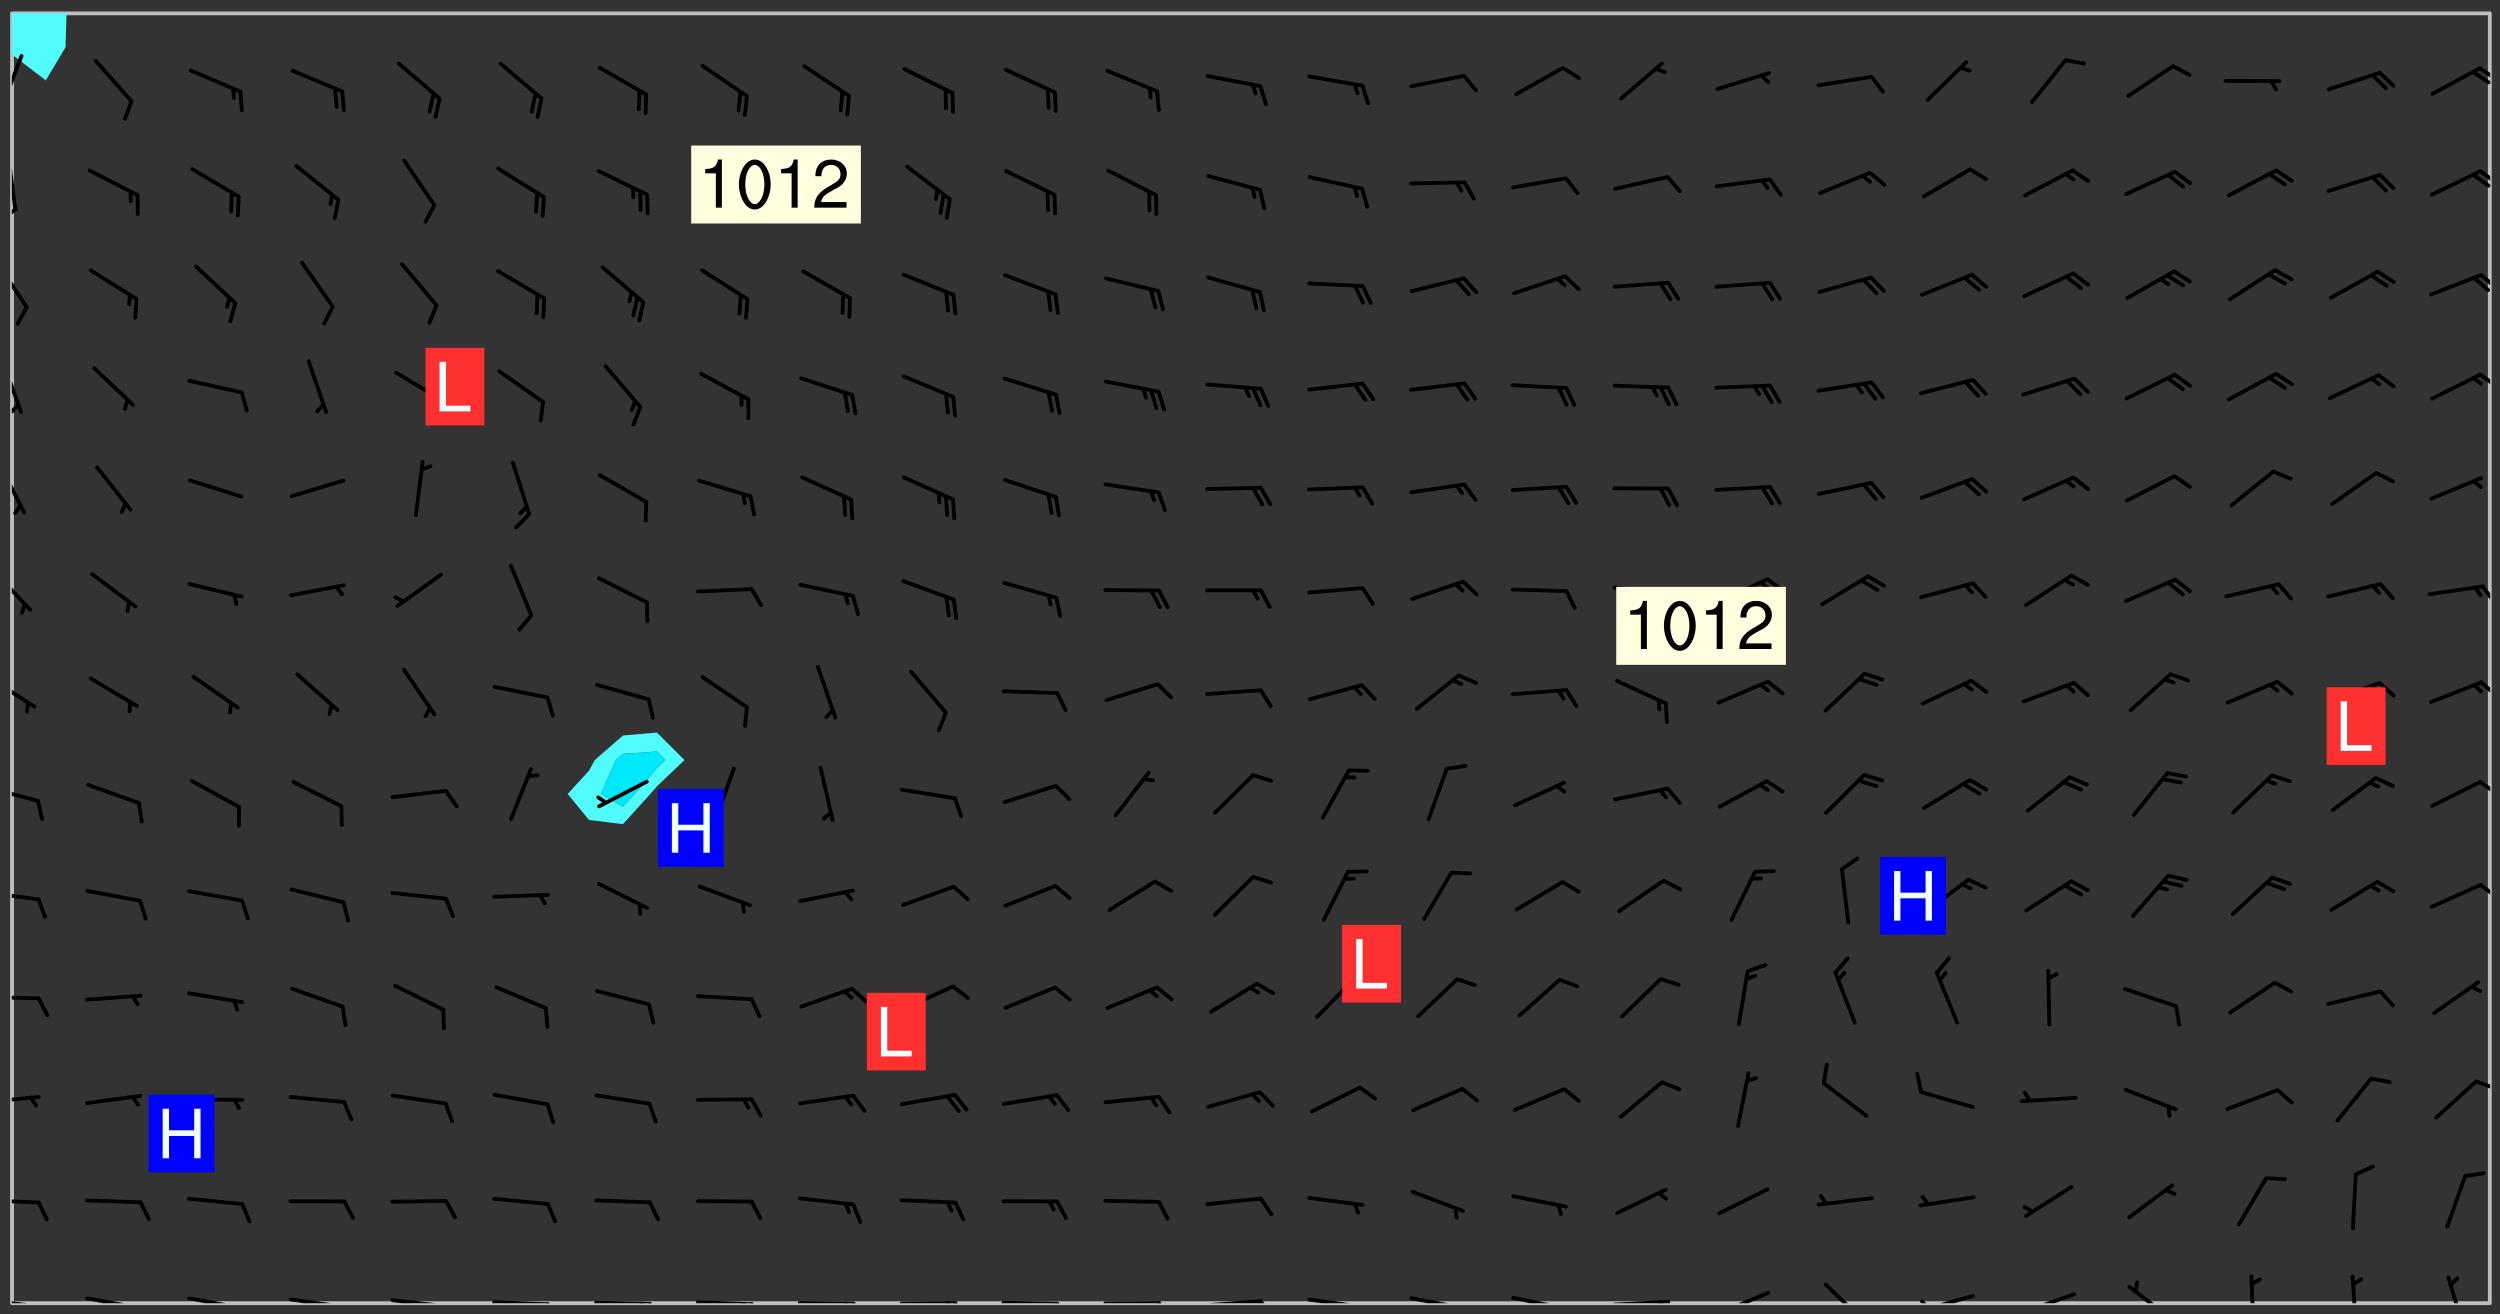 <svg xmlns="http://www.w3.org/2000/svg" role="img" xmlns:xlink="http://www.w3.org/1999/xlink" viewBox="142.45 309.95 326.84 171.84"><rect x="142.45" y="309.95" width="326.84" height="171.84" fill="#333333" stroke="none"/><defs><clipPath id="a"><path d="M144 317h1v163.328h-1zm0 0"/></clipPath><clipPath id="b"><path d="M144 311.672h1V318h-1zm0 0"/></clipPath><clipPath id="c"><path d="M144 311.672h324v168.656H144zm0 0"/></clipPath><clipPath id="d"><path d="M144 311.672h8V321h-8zm0 0"/></clipPath><clipPath id="e"><path d="M467 311.672h1v168.656h-1zm0 0"/></clipPath><clipPath id="f"><path d="M144 479h4v1.328h-4zm0 0"/></clipPath><clipPath id="g"><path d="M147 480h2v.328h-2zm0 0"/></clipPath><clipPath id="h"><path d="M153 479h9v1.328h-9zm0 0"/></clipPath><clipPath id="i"><path d="M160 480h2v.328h-2zm0 0"/></clipPath><clipPath id="j"><path d="M166 479h9v1.328h-9zm0 0"/></clipPath><clipPath id="k"><path d="M173 480h3v.328h-3zm0 0"/></clipPath><clipPath id="l"><path d="M180 479h8v1.328h-8zm0 0"/></clipPath><clipPath id="m"><path d="M187 480h2v.328h-2zm0 0"/></clipPath><clipPath id="n"><path d="M193 479h8v1.328h-8zm0 0"/></clipPath><clipPath id="o"><path d="M200 480h2v.328h-2zm0 0"/></clipPath><clipPath id="p"><path d="M206 479h9v1.328h-9zm0 0"/></clipPath><clipPath id="q"><path d="M213 480h3v.328h-3zm0 0"/></clipPath><clipPath id="r"><path d="M220 480h8v.328h-8zm0 0"/></clipPath><clipPath id="s"><path d="M227 480h2v.328h-2zm0 0"/></clipPath><clipPath id="t"><path d="M226 480h2v.328h-2zm0 0"/></clipPath><clipPath id="u"><path d="M233 479h8v1.328h-8zm0 0"/></clipPath><clipPath id="v"><path d="M240 480h3v.328h-3zm0 0"/></clipPath><clipPath id="w"><path d="M239 480h2v.328h-2zm0 0"/></clipPath><clipPath id="x"><path d="M246 480h9v.328h-9zm0 0"/></clipPath><clipPath id="y"><path d="M253 480h3v.328h-3zm0 0"/></clipPath><clipPath id="z"><path d="M252 480h2v.328h-2zm0 0"/></clipPath><clipPath id="A"><path d="M260 480h8v.328h-8zm0 0"/></clipPath><clipPath id="B"><path d="M267 480h2v.328h-2zm0 0"/></clipPath><clipPath id="C"><path d="M266 480h2v.328h-2zm0 0"/></clipPath><clipPath id="D"><path d="M273 480h8v.328h-8zm0 0"/></clipPath><clipPath id="E"><path d="M280 480h3v.328h-3zm0 0"/></clipPath><clipPath id="F"><path d="M286 480h9v.328h-9zm0 0"/></clipPath><clipPath id="G"><path d="M293 480h3v.328h-3zm0 0"/></clipPath><clipPath id="H"><path d="M300 479h8v1.328h-8zm0 0"/></clipPath><clipPath id="I"><path d="M307 479h2v1.328h-2zm0 0"/></clipPath><clipPath id="J"><path d="M313 479h8v1.328h-8zm0 0"/></clipPath><clipPath id="K"><path d="M320 480h2v.328h-2zm0 0"/></clipPath><clipPath id="L"><path d="M326 479h9v1.328h-9zm0 0"/></clipPath><clipPath id="M"><path d="M332 480h2v.328h-2zm0 0"/></clipPath><clipPath id="N"><path d="M340 479h8v1.328h-8zm0 0"/></clipPath><clipPath id="O"><path d="M345 480h2v.328h-2zm0 0"/></clipPath><clipPath id="P"><path d="M353 479h8v1.328h-8zm0 0"/></clipPath><clipPath id="Q"><path d="M359 479h2v1.328h-2zm0 0"/></clipPath><clipPath id="R"><path d="M366 478h8v2.328h-8zm0 0"/></clipPath><clipPath id="S"><path d="M380 477h7v3.328h-7zm0 0"/></clipPath><clipPath id="T"><path d="M393 479h8v1.328h-8zm0 0"/></clipPath><clipPath id="U"><path d="M393 479h2v1.328h-2zm0 0"/></clipPath><clipPath id="V"><path d="M406 478h8v2.328h-8zm0 0"/></clipPath><clipPath id="W"><path d="M420 477h7v3.328h-7zm0 0"/></clipPath><clipPath id="X"><path d="M436 476h2v4.328h-2zm0 0"/></clipPath><clipPath id="Y"><path d="M449 476h2v4.328h-2zm0 0"/></clipPath><clipPath id="Z"><path d="M462 476h3v4.328h-3zm0 0"/></clipPath><clipPath id="aa"><path d="M144 466h4v2h-4zm0 0"/></clipPath><clipPath id="ab"><path d="M144 453h4v2h-4zm0 0"/></clipPath><clipPath id="ac"><path d="M465 451h3v2h-3zm0 0"/></clipPath><clipPath id="ad"><path d="M144 440h4v1h-4zm0 0"/></clipPath><clipPath id="ae"><path d="M144 426h4v2h-4zm0 0"/></clipPath><clipPath id="af"><path d="M466 425h2v3h-2zm0 0"/></clipPath><clipPath id="ag"><path d="M144 412h4v3h-4zm0 0"/></clipPath><clipPath id="ah"><path d="M466 411h2v3h-2zm0 0"/></clipPath><clipPath id="ai"><path d="M144 398h4v5h-4zm0 0"/></clipPath><clipPath id="aj"><path d="M466 398h2v4h-2zm0 0"/></clipPath><clipPath id="ak"><path d="M144 384h3v6h-3zm0 0"/></clipPath><clipPath id="al"><path d="M466 386h2v3h-2zm0 0"/></clipPath><clipPath id="am"><path d="M144 370h2v8h-2zm0 0"/></clipPath><clipPath id="an"><path d="M144 356h2v9h-2zm0 0"/></clipPath><clipPath id="ao"><path d="M144 362h2v2h-2zm0 0"/></clipPath><clipPath id="ap"><path d="M466 358h2v3h-2zm0 0"/></clipPath><clipPath id="aq"><path d="M144 344h3v7h-3zm0 0"/></clipPath><clipPath id="ar"><path d="M466 345h2v3h-2zm0 0"/></clipPath><clipPath id="as"><path d="M144 330h1v8h-1zm0 0"/></clipPath><clipPath id="at"><path d="M144 337h1v3h-1zm0 0"/></clipPath><clipPath id="au"><path d="M466 332h2v3h-2zm0 0"/></clipPath><clipPath id="av"><path d="M465 332h3v3h-3zm0 0"/></clipPath><clipPath id="aw"><path d="M144 317h2v8h-2zm0 0"/></clipPath><clipPath id="ax"><path d="M466 318h2v3h-2zm0 0"/></clipPath><clipPath id="ay"><path d="M465 319h3v2h-3zm0 0"/></clipPath><g id="az" clip-path="url(#clip1)"><path fill="#fff" fill-opacity="0" fill-rule="evenodd" d="M0 0h1000v1000H0zm0 0"/><path fill="#d3d3d3" fill-opacity="0" fill-rule="evenodd" d="M162.152 355.867l-.234.293.059.234.117.172.176.234.293.348.113.059.117-.172.059-.234.176-.176.465-.176h.699l.234.293.289.816.059.176.176.23.352.234.699.699.172.176.234.348.234.41.289.582.41.465.23.234.234.176.117.23.176.293.172 1.164v.234l.059.289.059.117.117.117.348.41.117.172.176.176.176.234.117.172.172.352.059.234.234.406.234-.059-.176.176-.059.93h-.582l-.234-.113-.348.113-.117.117-.059.293-.059.176-.117.172-.465.293-.059.234-.059.113v.645l.059.172v.41l.059.059v.406l.059.406.117.176.059.059.23.641-.059.293v.699l-.059.582v.234l-.059.23-.055.352v1.922l.055.117h.426l-.367.117-.023.352.891 1.168 1.742.539 1.34.359v.539l.09.809.535.715 1.52.27.891-.086.09 1.164.535.18 1.16-.18 2.055-.984 1.16-.363 1.879-.176 1.695-.18-.18.719-1.516.086-1.25.09-.805.27-1.074.809.27.719.535.898-.18.625-.266.809.266 1.078.625.898.805.18 1.25-.18-.266.723.098.504.055.293v.172l.059.293v.406l.176.117.352.117h.406l.293-.176.113-.117.059-.117.117-.23.059-.176.352-.465.23-.176.176-.059.176.059.059.176.117.988.055.469.059.172.117.234.176.059.816.059h.289l.117.234.059.406.059.352v1.105l.117.293.117.348.289.699.176.352.582.754.352.176.172.059.469.234.641.465.348.234.293.176.293.055.23.062.816.348.293.176.113.172.352.352.117.176.523.641v.289l.059.352v.348l.059.352.059.289.117.059.172.059h.176l.582.234.176.117.176.289.176.234.113.234.293.23.117.117v.41l.059.055.289.234.234.117.059.117.117.172.059.117.23.234.059.176.234.059.117.059-.117.113-.059.117v.117l-.117.293-.117.289v.582l.176.117.117.059.059.117.117.117.113.059.176.348.059.352.059.406v.176l-.059.176-.117.699v.172l.117.176.293.293h.406l.176.117.117.172.117.293v.234h-.527l-.23-.234h-.234l-.176.059-.059.699.059.348.117.176.176.41.117.23.289.469.176.055h.523l.234.059.758.641.059.293v.234l.059.059.23.348v.352l-.117.172v.293l.293.289.293.176.172.059.293.176.293.117.582.406.289.234.293.176.219.16.016.012.23.176.641.523.176.234.117.176.176.176.113.172v.641l.117.176.469.117.582.117.234.059.23.113.293.117.113.059.586.352.289.172.176.062.176.055.176.059.699.352.289.176.234.055.289.176.234.117.641.406.293.117.172.059.234.059.41.059.23.059.234.117.059.172-.41.176.469.059.059.293.113.234.176.055.234.059.176.059.406.117.641.234.117.172.059.234v.176l-.059.117-.059.406.234.234.117.059.348.117.641.23.176.117.289.117.176.176.234.465.582 1.105.176.176.348.176.176.117.352.117 1.047.523.234.059.465.113.293.059.465.176.758.582.234.234.348.465.176.176.289.234.816.699.293.176.289.289.293.176.293.289.695.641.176.176.293.234.289.234.469.289.641.582.348.234.234.293.348.348.352.465.934.992.348.406.117.176.234.059.113.117.645.176.23.113.234.059.293.176.23.117.934.699.406.406.234.176.406.176.234.117.816.348.348.234.234.117.293.289.23.117.758.352.352.172.23.059.293.117.234.059.871.176h.816l.469.23.172.059.875.699.465.117.293.059.176.059.23.059.469.059.348.059.352.059.406.059h.293l.172.059v.23l.176.176h.293l.348.059.352.059.699.117h.641l.465-.234.293-.176.172-.117.41-.172.289-.176.934-.465.469-.293.523-.293.465-.172.465-.176 1.051-.465.289-.117.41-.117.289-.117.527-.176 1.516-.699.582-.348.289-.059.293-.059.348-.117.875-.23.352-.117h.113l.234-.059.875-.234.234-.059h.812l.352-.059.816-.117.172-.059.352-.055.293-.059.23-.059.816-.176.176-.059h.348l.234-.059.465-.117.758-.172.234-.059h.348l.41-.117.289-.059 1.285-.059h.289l.41-.059.23-.059h.176l.875-.117h.406l.41-.117h.348l.352-.113.871-.059h1.75l1.047.289.41.117.289.117.352.117.289.117 1.051.172.289.059h.293l.293.059.172.059.41.059.172.059.117.059h.117l.117.059.352.059h.113l.41.066 1.922.395 1.926.395 1.52.449 1.695.719 2.145.805 1.605-.719 1.43-.805 1.16-1.078 1.25-.449 3.035-.719 1.875-.359 2.145-1.348 2.234-1.254 2.5-1.258 1.695-.449 1.785-.18 1.16-.27.625.539 1.34-.27.715-.988.984-1.344.445-.18.805-.359 1.875-.539 1.785-.449 1.25-.27 1.16-.09 1.699-.09 1.961-.27 1.25-.09h.539l.625-.09h.891l2.145-.18 2.41-.18 2.59-.09 1.695.18 1.609.09 1.43.359 1.16.719 1.875.988 1.16 1.527.266.715.629.09.355.898.535.539.535 1.527 1.074.359h.535l-.805.535.09 1.707.715 2.695.891.805.895.988.715 1.258 1.785.539 1.52-.18.355 1.344 1.609-.805.98-.539.27.27.316-.215.219-.145.801.449.449-.359h.355l.535-.27.539-.719.535-.27.625-.988 1.16.449.84.371 1.395.617 1.695-.18h1.605l1.785.09.18-1.707.535-1.344.805.27.492.848.402.406-.09.539v.359l.715.449.711-.27h1.43l.359.988.445 1.258.715 1.344 1.25.629 1.695.629.715-.18.18-.539.98-.09.449.359.086 1.258-.266.629-.535.18v.539l.715.984.266.539.984.988.801 1.078-.266.359-.09.898-.625 2.332-.355 2.066-.09 1.793-.18.719-.09.539v1.438l-.98 1.883-.359 1.707-.535.898-.805 1.168-.266.539 2.055 1.254.086.359-.355.539-.09-.18v.809l.09 1.438-.445.715-1.074.094-.266.715.535.898.805.719 1.16.809 1.34.27.445.359-.355.449-1.789-.09-1.25-.449-.715-.719-.625-.09-.176 3.59-.188 1.309h89.359V311.703h-55.27v49.082l.762.125 3.289.543 2.023 2.836v2.754l2.352.332 2.348.332h4.051l-1.379 4.16-2.023.707-2.023.703-.543.344-2.594 1.617-.188.117-2.023-2.078-.73-2.742-2.672-2.078-1.375-3.5-.066-.082-1.957-2.672 2.75-1.418v-49.082H294.422v91.414l.117.031.133.012.074.074.105.047.09.059.086.059.09.059.297.297.059.09.031.117.027.117.016.137-.031.117-.059.09-.059.086-.043.105-.047.102-.027.121v.145l.176.27.148.148.074.086.074.074.043.105.062.09.059.086.043.105.059.09.047.102.043.105.059.086.117.18.074.074.062.086.059.09.043.105.059.09.059.086.062.09.059.09.043.102.117.18.074.074.059.086.074.074.09.059.105.047h.148l.133-.016.133.016.102-.047.074-.074.047-.102-.016-.133v-.148l-.047-.105-.027-.117-.047-.102-.027-.121-.043-.102-.062-.09-.043-.102-.043-.105-.031-.117-.016-.133-.012-.137.086-.059.059-.086.121-.031.043.105.016.133v.117l.059.102.059.09.09.059.148.148.059.09.043.105-.012.102.086.059.105.047.086.059.09.059.074.074-.117.027-.105.047-.086.059-.074.074-.059.09-.062.086-.027.121-.047.102-.043.105-.031.117-.012.133-.016.133v.148l.027.117.047.105.043.102.059.09.074.074.09.059.074.074.09.059.059.09.043.105.047.102.117.031.133.016h.148l.117-.031.105.043.043.105.047.102.027.121L299.5 410l.027.117.031.121.027.117.105.043.102.047.133-.016.148.148.062.086.074.074.07.074.09.062.105.043.102.043.117.031.137.016.117-.031.074-.074.027-.117-.012-.133-.031-.121-.027-.117.043-.105h.117l.09.062.117.027h.148l.133.016h.148l.133.016.133-.016h.148l.133-.016.133-.012.137.012.117-.027.133-.016.191-.059-.059.176-.016.133-.027.121-.016.133-.059.086-.133.016-.105.047-.105.043-.117.031-.117.027-.266.031h-.148l-.133.016-.074.074.059.086.148.148.117.18.074.07.09.062.09.059.086.059.09.059.102.043.105.062.105.043.086.059.105.047.102.043.18.117.059.09-.043.102-.047.105.016.133.223.223.059.09.043.102.031.121.043.102.016.133.031.117.012.137.031.117.148.148.102.043.105.043.117.031.133.016.137.016h.117l.117-.031.09-.059.043-.105.047-.102.043-.105.031-.117.012-.133v-.148l-.012-.133-.016-.133-.031-.117-.043-.105-.047-.105-.043-.102-.043-.105-.016-.133.016-.133.027-.117.031-.117.027-.121.047-.102.09-.059.086-.062.074-.074.09-.059.223-.223.059-.086.074-.074.117-.18.059-.086v-.148l-.074-.074-.102-.047-.105-.043-.102-.043-.059-.09-.047-.105-.027-.117.09-.059.117-.031.102-.043.18-.117.148-.148.012-.133-.012-.105-.09-.059-.133.016h-.148l-.133.016-.133-.016-.121-.031-.086-.059-.074-.074-.059-.09-.062-.086-.117-.18-.059-.086.031-.121.086-.059.121-.031.059-.086v-.121l-.031-.117-.059-.09-.059-.086-.047-.105-.027-.117-.016-.133.059-.09.074-.074.09-.059.117-.18.074-.074.059-.086.148-.148.121-.031.133-.016.133.016.074.074.043.105.016.133-.031.117-.117.031-.133.012-.148.148-.043.105-.047.102-.027.121-.031.117v.148l.031.117.043.105.059.09.074.07.074.074.117.031.121.027.117-.027.133-.016h.117l.09.059.074.074.047.105.059.086.102.047.133.016.105.043.086.059-.012.105-.074.074-.18.117-.059.09-.09.059-.07.074-.074.074-.062.09-.027.117-.016.133.016.133-.016.133v.148l.016.133.027.117.031.121.074.074.09.059.086.059.09.059.117.031v.086l-.102.047-.09.059-.266.031-.117.027h-.148l-.105.043-.102.047-.059.09-.062.234-.012.133-.031.121-.016.133v.293l-.012.133.012.137.016.133.133.016.133.012.121.031.086.059.074.074.047.105.043.102.016.133v.445l-.016.133v.445l.031.266.027.117.016.133.031.117.086.211.031.266v.148l-.031.117-.027.117-.031.121-.027.117-.031.117-.031.121-.012.133-.016.133.09.059.117-.031.102.016.047.105-.031.266v.441l-.043.105-.047.105-.043.102-.043.105-.059.086-.031.121-.043.117-.031.117-.016.133.016.133.059.09.105.047.086.059.059.086-.012.137-.031.117-.043.102v.445l-.016.133v.148l-.031.117-.043.105-.027.117-.047.105-.043.102-.031.121-.027.117-.031.133-.031.117-.027.117-.043.105-.031.117-.031.121-.012.133-.016.133v.297l.027.117v.148l.047.398.027.117.059.09.121.031h.148l.133-.016.059.09v.117l-.059.09-.09.059-.102.043-.105.047-.09.059-.086.059-.137.016-.117-.031-.133-.016-.102.047-.062.086-.012.137-.016.133-.031.117-.027.117-.016.133-.031.121v.297l.016.133.031.117v.148l.012.133v.148l-.027.117-.047.102-.027.121-.031.117-.059.09-.074.074-.102.043-.105.047-.117.027-.121.031-.102-.047.059-.086.105-.047.027-.117.031-.117.027-.121.031-.117v-.148l.016-.133-.031-.117-.043-.105-.105.016-.074.074-.102.043-.09.062-.074.074-.043.102-.016.133-.031.117L304.25 426l-.031.117-.027.117-.031.121-.027.117-.031.117-.043.105-.09.059h-.09l-.117-.031-.031-.086.016-.137-.031-.117v-.148l-.012-.133v-.148l-.062-.234-.027-.121-.043-.102-.047-.105-.059-.086-.059-.09-.043-.105-.062-.086-.148-.148-.07-.074-.105-.047-.105-.043-.102-.043-.297-.297-.09-.074-.086-.059-.105-.043-.09-.062-.086-.059-.105-.043-.09-.059-.086-.062-.074-.07-.105-.047-.086-.059-.105-.043-.09-.062-.102-.043-.105-.043-.086-.059-.105-.047-.105-.043-.102-.047-.09-.059-.102-.043-.105-.043-.09-.062-.117-.027-.133-.016-.133.016H299.75l-.133.016-.117-.031-.09-.059-.074-.074-.09-.059-.102-.047h-.148l-.121-.027-.102-.043-.074-.074-.117-.18-.09-.059-.102-.043-.09-.062-.105-.043-.09-.059-.086-.059-.105-.047-.059-.086-.059-.09-.043-.105-.047-.102-.074-.074-.086-.059-.074-.074-.09-.059-.223-.223-.043-.105-.031-.266.105-.043h.145l.105.043.074.074.09.059.086.059.105.047.09.059.148.148.07.074.148.148.062.086.074.074.086.059.074.074.09.062.09.059.086.059.27.176.102.047.105.043.102.043.047-.074.059-.086.074-.074.07-.074.105.043.074.074.059.09.043.102.047.105.043.105.121.027.117-.027.074-.09.043-.105.059-.09.074-.074.105-.043.117-.027.133.012.09.059.148.148.059.09.043.105.047.102.043.105.043.102.105.047.105.043.133.016.086-.059.059-.09.074-.074.105-.043.117.027.105.047.102.043.105.043.102.047.18.117v.117l-.016.133.016.133.016.137.059.086.102.047.121.027.117.031h.148l.117-.031.059-.09.18-.117.059-.09.074-.074.059-.086.117-.18.18-.117.117.031.09.059.043.074-.016.133v.117l.09.059h.148l.133-.016.133-.012.266-.031.105-.043.117-.031.121-.027.074-.074.07-.074.062-.09-.016-.105-.047-.102-.102-.043-.105-.016-.117.027-.266.031h-.148l-.074-.074-.09-.059-.117-.031-.117-.027-.133-.016h-.148l-.133.016h-.297l-.105-.047-.148-.148-.043-.102-.059-.09.223-.223.086-.059.105-.043.117-.031.133-.016.133.016.137.016.102.043.133-.012.09-.062.102-.043.062-.09-.047-.102-.09-.059-.117-.031-.102-.043-.059-.09-.062-.09v-.117l.016-.133.105-.047.074-.07v-.121l-.09-.059-.031-.117.09-.059.074-.074.043-.105.059-.09.047-.102.016-.133v-.148l-.047-.105-.043-.102-.09-.059-.133-.016-.102-.043-.137-.016-.117-.031h-.445l-.133-.016-.133-.012-.133-.016-.117-.031h-.148l-.133-.016-.133-.012-.266-.031-.121-.043-.086-.059-.074-.074v-.148l.012-.133.105-.047.102-.043.133-.016h.152l.133-.016h.293l.121.031.102.043.09.059.234.062.121-.047.09-.059.102-.043.133-.016.105.043.102.047.133.012.121-.027h.145l.121-.031.117-.027.105-.047.074-.074.086-.059.148-.148.059-.086.047-.105.027-.117.016-.105-.102-.043-.09-.059-.117-.031-.105-.043-.09-.062-.074-.086-.074-.074-.102-.043-.105-.047-.102-.043-.059-.09-.047-.102-.086-.211-.062-.086-.059-.09-.074-.074-.086-.059h-.27l-.117.031-.09.059-.102.043-.133.016-.105-.016-.027-.117-.062-.09-.117-.031-.102-.043-.148-.148-.031-.117-.016-.105.074-.074.18-.117.117-.027.117-.031.137.016.102.043.105.043.102.047.105.043.117.031.133.016.117.027.133.016.105-.016.09-.059-.074-.074-.105-.043-.074-.074-.074-.09-.148-.148-.086-.059-.09-.059-.074-.074-.09-.059-.102-.047-.121-.027-.102-.047-.105-.043-.117-.031-.102-.043-.121-.031h-.148l-.117.031-.105.043-.086.062-.18.117-.086.059-.09.059-.105.047-.086.059-.105.043-.102.043-.105.047-.074.074-.059.09-.059.086-.047.105-.059.086-.074.074-.133-.012-.117-.031h-.117l-.074.074-.09.059-.074.074-.09.059-.086.059-.105.047-.102.043-.137.016-.102-.043-.148-.148-.105-.047h-.086l-.105.047-.102.043-.121.031-.117-.031-.074-.074v-.117l.031-.121.074-.07.059-.09.074-.074.117-.031.105-.043h.293l.133-.016.137-.016.102-.043.09-.059.102-.047.09-.059.133-.012.09.059.133.012.09-.059.086-.059.105-.043.09-.059.086-.062.09-.059.148-.148.059-.086.059-.09.105-.043.133-.016.117.027.121.031.059-.059.059-.09.031-.266.027-.117.105.012.133.016.102-.043.09-.059.059-.09.074-.074.059-.09.047-.102.012-.133-.012-.133-.047-.105-.148-.148-.059-.09-.059-.086-.043-.105v-.445l.016-.133v-.148l.012-.133-.059-.059-.09.059-.102-.043-.18-.117-.086-.059-.062-.09-.059-.09-.074-.074-.086-.059-.121.031-.102.012-.105.047-.086.059-.105.043-.148.148-.09.059-.086.059-.09.062-.105.043-.133.016v-.121l.105-.043.117-.031.074-.07.043-.105v-.148l-.027-.117-.148-.148-.133-.016h-.148l-.117.031-.105.043-.102.043-.09.062-.117.027-.074-.074.012-.133-.043-.102-.043-.105-.09-.059-.117.027-.121.031-.117.031-.102.043-.121.031-.102.043-.105.043-.09.059-.102.016v-.117l.016-.133-.059-.09-.074.043-.148.148-.059.09-.074.074-.047.105-.043.102-.074.074-.059.09-.074.074-.059.086-.074.074-.09.062-.074.07-.074.074-.102.016-.133.016-.105-.043v-.121l.148-.148.043-.102.059-.09.047-.102.043-.105.059-.09.031-.117.043-.102.031-.121.027-.117.047-.105.043-.102.043-.105.074-.07.09-.062.09-.059.102-.043h.297l.266-.031.105-.043-.074-.074-.117-.031-.105-.043-.09-.059-.102-.047-.09-.059-.102-.043-.105-.043-.09-.062-.086-.059-.105-.043-.102-.043-.121-.031-.117-.031-.102-.043L297.5 410.25l-.102-.043-.09-.059-.043-.105-.016-.133.102-.043.133-.016.137.016.133-.016.102-.043.059-.09.016-.105-.09-.059-.074-.074-.102-.043-.09-.059-.148-.148-.043-.105-.016-.133v-.293l-.059-.09-.09-.059-.074-.074-.043-.105-.031-.117-.059-.09-.074-.074-.117-.027-.074-.074-.09-.059-.09-.062-.086-.059-.074-.074-.059-.086-.047-.105-.086-.059-.148-.148-.195-.059-.133.016-.102.043-.074.074-.047.102-.043.105-.059.09-.059.086-.297.297-.09.059h-.086l-.062-.086-.043-.105.031-.117.059-.09.027-.117-.012-.133-.09-.062-.105.047-.117.027-.117.031-.27.176-.102.047-.117.027-.105.047-.09.059-.102.043-.059-.086-.047-.105.016-.133.047-.105.07-.074.074-.07.059-.09v-.148l-.043-.105h-.238l-.102.047-.031.117-.027.117-.031.121-.074.043-.133.016-.074-.047-.043-.102-.043-.105-.047-.102-.043-.105-.121.031-.102.043-.133.016-.117.031-.105.043-.09.059-.102.047-.121.027-.133.016-.102-.043-.059-.09-.047-.105-.043-.102-.043-.105v-.117l.059-.09.086-.059.18-.117.102-.047.105-.043.105-.059.102-.043.09-.062.102-.043.105-.059.102-.047.09-.059.105-.043.102-.043.09-.062.102-.043.137-.016.117.031.102.043.121.031.102.043.105.047.102.043.105.043.102.047.105.043.102.043.105.047.086.059.105.043.117.031.105.043.102.047.09.059.105.043.102.043.105.047.117.027.102.047.121.027h.148l.086-.059.016-.102.059-.09-.027-.117-.074-.074-.117-.18-.074-.074-.09-.074-.18-.117-.086-.059-.105-.043-.102-.047-.27-.176-.059-.09-.074-.074-.059-.09-.043-.102-.031-.117-.016-.137v-.562l-.012-.133-.016-.133-.031-.117-.016-.133-.012-.133-.031-.121-.223-.223-.059-.086-.016-.105.031-.117.133-.016v-91.414H172.992v1.453l-.059.234-.352 1.051-.172.523-.117.348-.176.41-.117.172-.234.293-.23.059h-.352l-.117.059-.23.406v.293l.117.176.23.23.117.234.641.758.293.465.176.234.23.352.234.348.641.816.176.465.172.41.117.695.176.469.117 1.398.059.465v.875l.117 1.047v4.781l-.059.465-.352 1.281-.176.523-.113.41-.352.93L172.934 336l-.234.582-.117.176-.172.348-.176.406-.352.816-.059.293-.113.293-.117.289-.059.176-.117.875-.059.406-.059.117-.059.176-.059.172-.23.527-.117.172v.234l-.117.234-.059.172-.176.586v.289l-.059.176v.293l-.059.113-.059.527v.172l-.055.234v2.621l-.176.816-.117.176-.176.234-.117.172-.113.234-.586.934-.23.289-.293.465-.176.234-.289.352-.352.699-.113.23-.176.41-.176.23-.406.527-.816.699-.293.172-.289.234-.176.117-.176.176-.523.406-.527.176-.172.176-.234.055-.641.176h-.758m12.211 31.023l-1.074.449.359.895 1.25-.715.445-.539-.98-.09"/><path fill="#d3d3d3" fill-opacity="0" fill-rule="evenodd" d="M201.508 416.598h-.895l.449.629.98.359.805-.09.445-.988-.176.09-.715-.355-.895.355m154.621 59.07l-.059-.523v-.293l.113-.293.059-.23.469-.469h.113l.117-.113.117-.059h.176l.234-.059h.348l.234.059.117.059.23.172.059.176.117.582v.293l-.117.176-.172.289-.176.176-.527.523-.23.234-.117.059h-.176l-.117-.059-.406-.293-.176-.117-.117-.059-.059-.113-.055-.117m6.641-10.957l-.059-.172v-1.109l.059-.172.176-.059.172-.059h.176l.234-.059.117.059.059.699-.059.172-.117.176-.117.059-.234.523-.113.059h-.234l-.059-.117m9.613-14.391l-.117-.176v-.699l.293-.875.117-.172.176-.352.113-.23.117-.293.352-.758.117-.23.172-.234h.176l.117-.059h.641l.117.059.234.234.172.113.352.293.117.117.113.176v.113l.117.059.117.117v.699l-.059.176v.23l-.059.176-.348 1.051-.117.23-.117.234-.117.059-.23.234-.641.289h-.875l-.41-.117-.641-.465"/><path fill="none" stroke="#bebebe" stroke-linecap="round" stroke-linejoin="round" stroke-miterlimit="10" stroke-width=".5" d="M467.957 311.695H144.027v168.625h323.93v-168.625"/><g clip-path="url(#a)"><path fill="#fff" fill-opacity="0" fill-rule="evenodd" d="M144 475.891v4.438h.004H144V317.062v158.828"/></g><g clip-path="url(#b)"><path fill="#50fcfc" fill-rule="evenodd" d="M144 316.109v.953-5.391h.004H144v4.438"/></g><g clip-path="url(#c)"><path fill="#fff" fill-opacity="0" fill-rule="evenodd" d="M144.004 480.328V317.066l4.434 3.395 2.586-4.352.125-4.438h77.18v94.051l-4.438.387-3.68 3.207-.758 1.391-2.789 3.047 2.789 3.395 4.438.547 3.57-3.941.867-1 3.605-3.438-3.605-3.594v-94.051H467.996v168.656H144.004"/></g><g clip-path="url(#d)"><path fill="#50fcfc" fill-rule="evenodd" d="M148.438 320.461l-4.434-3.395v-5.395h7.145l-.125 4.438-2.586 4.352"/></g><path fill="#50fcfc" fill-rule="evenodd" d="M219.453 417.148l-2.789-3.395 2.789-3.047.758-1.391 3.68-3.207 4.438-.387v2.48l-4.438.305-.926.809-1.949 4.438 2.875 1.66 1.5-1.66 2.938-3.375 1.117-1.062-1.117-1.113v-2.48l3.605 3.594-3.605 3.438-.867 1-3.57 3.941-4.438-.547"/><path fill="#00e8fc" fill-rule="evenodd" d="M223.891 415.414l-2.875-1.66 1.949-4.438.926-.809 4.438-.305 1.117 1.113-1.117 1.062-2.938 3.375-1.5 1.66"/><g clip-path="url(#e)"><path fill="#fff" fill-opacity="0" fill-rule="evenodd" d="M467.996 480.328H468V311.672h-.004H468v168.656h-.004"/></g><g clip-path="url(#f)"><path fill="none" stroke="#000" stroke-linecap="round" stroke-linejoin="round" stroke-miterlimit="10" stroke-width=".5" d="M147.488 480.758l-6.977-.859"/></g><g clip-path="url(#g)"><path fill="none" stroke="#000" stroke-linecap="round" stroke-linejoin="round" stroke-miterlimit="10" stroke-width=".5" d="M147.488 480.758l.875 2.293"/></g><g clip-path="url(#h)"><path fill="none" stroke="#000" stroke-linecap="round" stroke-linejoin="round" stroke-miterlimit="10" stroke-width=".5" d="M160.773 480.957l-6.914-1.258"/></g><g clip-path="url(#i)"><path fill="none" stroke="#000" stroke-linecap="round" stroke-linejoin="round" stroke-miterlimit="10" stroke-width=".5" d="M160.773 480.957l.746 2.336"/></g><g clip-path="url(#j)"><path fill="none" stroke="#000" stroke-linecap="round" stroke-linejoin="round" stroke-miterlimit="10" stroke-width=".5" d="M174.086 480.973l-6.91-1.285"/></g><g clip-path="url(#k)"><path fill="none" stroke="#000" stroke-linecap="round" stroke-linejoin="round" stroke-miterlimit="10" stroke-width=".5" d="M174.086 480.973l.734 2.34"/></g><g clip-path="url(#l)"><path fill="none" stroke="#000" stroke-linecap="round" stroke-linejoin="round" stroke-miterlimit="10" stroke-width=".5" d="M187.422 480.824l-6.953-.992"/></g><g clip-path="url(#m)"><path fill="none" stroke="#000" stroke-linecap="round" stroke-linejoin="round" stroke-miterlimit="10" stroke-width=".5" d="M187.422 480.824l.836 2.309"/></g><g clip-path="url(#n)"><path fill="none" stroke="#000" stroke-linecap="round" stroke-linejoin="round" stroke-miterlimit="10" stroke-width=".5" d="M200.75 480.723l-6.98-.785"/></g><g clip-path="url(#o)"><path fill="none" stroke="#000" stroke-linecap="round" stroke-linejoin="round" stroke-miterlimit="10" stroke-width=".5" d="M200.75 480.723l.906 2.281"/></g><g clip-path="url(#p)"><path fill="none" stroke="#000" stroke-linecap="round" stroke-linejoin="round" stroke-miterlimit="10" stroke-width=".5" d="M214.086 480.461l-7.023-.266"/></g><g clip-path="url(#q)"><path fill="none" stroke="#000" stroke-linecap="round" stroke-linejoin="round" stroke-miterlimit="10" stroke-width=".5" d="M214.086 480.461l1.07 2.211"/></g><g clip-path="url(#r)"><path fill="none" stroke="#000" stroke-linecap="round" stroke-linejoin="round" stroke-miterlimit="10" stroke-width=".5" d="M227.402 480.395l-7.023-.129"/></g><g clip-path="url(#s)"><path fill="none" stroke="#000" stroke-linecap="round" stroke-linejoin="round" stroke-miterlimit="10" stroke-width=".5" d="M227.402 480.395l1.113 2.188"/></g><g clip-path="url(#t)"><path fill="none" stroke="#000" stroke-linecap="round" stroke-linejoin="round" stroke-miterlimit="10" stroke-width=".5" d="M226.383 480.375l.555 1.094"/></g><g clip-path="url(#u)"><path fill="none" stroke="#000" stroke-linecap="round" stroke-linejoin="round" stroke-miterlimit="10" stroke-width=".5" d="M240.719 480.449l-7.023-.242"/></g><g clip-path="url(#v)"><path fill="none" stroke="#000" stroke-linecap="round" stroke-linejoin="round" stroke-miterlimit="10" stroke-width=".5" d="M240.719 480.449l1.074 2.203"/></g><g clip-path="url(#w)"><path fill="none" stroke="#000" stroke-linecap="round" stroke-linejoin="round" stroke-miterlimit="10" stroke-width=".5" d="M239.695 480.414l.539 1.102"/></g><g clip-path="url(#x)"><path fill="none" stroke="#000" stroke-linecap="round" stroke-linejoin="round" stroke-miterlimit="10" stroke-width=".5" d="M254.035 480.363l-7.027-.066"/></g><g clip-path="url(#y)"><path fill="none" stroke="#000" stroke-linecap="round" stroke-linejoin="round" stroke-miterlimit="10" stroke-width=".5" d="M254.035 480.363l1.129 2.176"/></g><g clip-path="url(#z)"><path fill="none" stroke="#000" stroke-linecap="round" stroke-linejoin="round" stroke-miterlimit="10" stroke-width=".5" d="M253.012 480.352l.566 1.09"/></g><g clip-path="url(#A)"><path fill="none" stroke="#000" stroke-linecap="round" stroke-linejoin="round" stroke-miterlimit="10" stroke-width=".5" d="M267.348 480.309l-7.027.039"/></g><g clip-path="url(#B)"><path fill="none" stroke="#000" stroke-linecap="round" stroke-linejoin="round" stroke-miterlimit="10" stroke-width=".5" d="M267.348 480.309l1.164 2.16"/></g><g clip-path="url(#C)"><path fill="none" stroke="#000" stroke-linecap="round" stroke-linejoin="round" stroke-miterlimit="10" stroke-width=".5" d="M266.328 480.316l.582 1.078"/></g><g clip-path="url(#D)"><path fill="none" stroke="#000" stroke-linecap="round" stroke-linejoin="round" stroke-miterlimit="10" stroke-width=".5" d="M280.664 480.383l-7.027-.109"/></g><g clip-path="url(#E)"><path fill="none" stroke="#000" stroke-linecap="round" stroke-linejoin="round" stroke-miterlimit="10" stroke-width=".5" d="M280.664 480.383l1.117 2.184"/></g><g clip-path="url(#F)"><path fill="none" stroke="#000" stroke-linecap="round" stroke-linejoin="round" stroke-miterlimit="10" stroke-width=".5" d="M293.98 480.312l-7.027.031"/></g><g clip-path="url(#G)"><path fill="none" stroke="#000" stroke-linecap="round" stroke-linejoin="round" stroke-miterlimit="10" stroke-width=".5" d="M293.98 480.312l1.16 2.16"/></g><g clip-path="url(#H)"><path fill="none" stroke="#000" stroke-linecap="round" stroke-linejoin="round" stroke-miterlimit="10" stroke-width=".5" d="M307.285 480.066l-7.008.523"/></g><g clip-path="url(#I)"><path fill="none" stroke="#000" stroke-linecap="round" stroke-linejoin="round" stroke-miterlimit="10" stroke-width=".5" d="M307.285 480.066l1.309 2.074"/></g><g clip-path="url(#J)"><path fill="none" stroke="#000" stroke-linecap="round" stroke-linejoin="round" stroke-miterlimit="10" stroke-width=".5" d="M320.578 480.801l-6.965-.945"/></g><g clip-path="url(#K)"><path fill="none" stroke="#000" stroke-linecap="round" stroke-linejoin="round" stroke-miterlimit="10" stroke-width=".5" d="M320.578 480.801l.852 2.301"/></g><g clip-path="url(#L)"><path fill="none" stroke="#000" stroke-linecap="round" stroke-linejoin="round" stroke-miterlimit="10" stroke-width=".5" d="M333.863 480.98l-6.906-1.305"/></g><g clip-path="url(#M)"><path fill="none" stroke="#000" stroke-linecap="round" stroke-linejoin="round" stroke-miterlimit="10" stroke-width=".5" d="M332.859 480.789l.363 1.172"/></g><g clip-path="url(#N)"><path fill="none" stroke="#000" stroke-linecap="round" stroke-linejoin="round" stroke-miterlimit="10" stroke-width=".5" d="M347.168 481.031l-6.883-1.406"/></g><g clip-path="url(#O)"><path fill="none" stroke="#000" stroke-linecap="round" stroke-linejoin="round" stroke-miterlimit="10" stroke-width=".5" d="M346.168 480.828l.348 1.176"/></g><g clip-path="url(#P)"><path fill="none" stroke="#000" stroke-linecap="round" stroke-linejoin="round" stroke-miterlimit="10" stroke-width=".5" d="M360.551 480.148l-7.02.359"/></g><g clip-path="url(#Q)"><path fill="none" stroke="#000" stroke-linecap="round" stroke-linejoin="round" stroke-miterlimit="10" stroke-width=".5" d="M359.527 480.199l.633 1.055"/></g><g clip-path="url(#R)"><path fill="none" stroke="#000" stroke-linecap="round" stroke-linejoin="round" stroke-miterlimit="10" stroke-width=".5" d="M373.602 478.98l-6.492 2.695"/></g><g clip-path="url(#S)"><path fill="none" stroke="#000" stroke-linecap="round" stroke-linejoin="round" stroke-miterlimit="10" stroke-width=".5" d="M381.141 477.891l5.059 4.879"/></g><g clip-path="url(#T)"><path fill="none" stroke="#000" stroke-linecap="round" stroke-linejoin="round" stroke-miterlimit="10" stroke-width=".5" d="M393.602 481.277l6.77-1.898"/></g><g clip-path="url(#U)"><path fill="none" stroke="#000" stroke-linecap="round" stroke-linejoin="round" stroke-miterlimit="10" stroke-width=".5" d="M394.586 481l-.844-.887"/></g><g clip-path="url(#V)"><path fill="none" stroke="#000" stroke-linecap="round" stroke-linejoin="round" stroke-miterlimit="10" stroke-width=".5" d="M406.988 481.5l6.625-2.344"/></g><g clip-path="url(#W)"><path fill="none" stroke="#000" stroke-linecap="round" stroke-linejoin="round" stroke-miterlimit="10" stroke-width=".5" d="M420.832 478.188l5.57 4.281"/></g><path fill="none" stroke="#000" stroke-linecap="round" stroke-linejoin="round" stroke-miterlimit="10" stroke-width=".5" d="M421.641 478.812l.203-1.211"/><g clip-path="url(#X)"><path fill="none" stroke="#000" stroke-linecap="round" stroke-linejoin="round" stroke-miterlimit="10" stroke-width=".5" d="M436.785 476.816l.289 7.023"/></g><path fill="none" stroke="#000" stroke-linecap="round" stroke-linejoin="round" stroke-miterlimit="10" stroke-width=".5" d="M436.828 477.84l1.059-.621"/><g clip-path="url(#Y)"><path fill="none" stroke="#000" stroke-linecap="round" stroke-linejoin="round" stroke-miterlimit="10" stroke-width=".5" d="M450.023 476.824l.445 7.012"/></g><path fill="none" stroke="#000" stroke-linecap="round" stroke-linejoin="round" stroke-miterlimit="10" stroke-width=".5" d="M450.09 477.844l1.043-.645"/><g clip-path="url(#Z)"><path fill="none" stroke="#000" stroke-linecap="round" stroke-linejoin="round" stroke-miterlimit="10" stroke-width=".5" d="M462.535 476.969l2.055 6.719"/></g><path fill="none" stroke="#000" stroke-linecap="round" stroke-linejoin="round" stroke-miterlimit="10" stroke-width=".5" d="M462.832 477.945l.871-.867"/><g clip-path="url(#aa)"><path fill="none" stroke="#000" stroke-linecap="round" stroke-linejoin="round" stroke-miterlimit="10" stroke-width=".5" d="M147.512 467.164l-7.023-.301"/></g><path fill="none" stroke="#000" stroke-linecap="round" stroke-linejoin="round" stroke-miterlimit="10" stroke-width=".5" d="M147.512 467.164l1.059 2.215m12.258-2.246l-7.023-.238m7.023.238l1.074 2.203m12.223-1.977l-6.992-.691m6.992.691l.934 2.27m12.398-2.609l-7.023-.012m7.023.012l1.148 2.172m12.168-2.223l-7.027.09m7.027-.09l1.18 2.148m12.121-1.77l-6.996-.668m6.996.668l.941 2.266m12.387-2.477l-7.023-.246m7.023.246l1.074 2.203m12.242-2.305l-7.027-.043m7.027.043l1.137 2.176m12.156-1.797l-6.98-.801m6.98.801l.898 2.281m-1.914-2.398l.449 1.141m13.902-1.273l-7.023-.301m7.023.301l1.059 2.211m-2.082-2.258l.531 1.109m13.809-1.203l-7.027-.02m7.027.02l1.145 2.168m-2.168-2.172l.574 1.086m13.766-1.023l-7.027-.137m7.027.137l1.109 2.188m12.184-2.625l-6.988.738m6.988-.738l1.375 2.031m11.93-1.203l-6.965-.918m5.953.785l.43 1.148m13.699-.227l-6.566-2.496m5.609 2.133l.152 1.219m14.281-1.422l-6.891-1.363m5.887 1.168l.355 1.172m13.684-3.18l-6.332 3.043m5.41-2.602l.988.727m13.23-1.211l-6.293 3.129m12.973-1.137l6.977-.852m-5.961.727l-.703-1.008m13.016 1.234l6.949-1.059m-5.938.902l-.73-.984m13.547 2.504l5.922-3.785m-5.059 3.234l-1.07-.602m19.301-2.84l-5.633 4.199m4.812-3.59l1.109.523m11.992-2.062l-3.566 6.059m3.566-6.059l2.449.109m9.27-.59l-.375 7.02m.375-7.02l2.227-1.035m12.078 1.234l-2.352 6.621m2.352-6.621l2.426-.363"/><g clip-path="url(#ab)"><path fill="none" stroke="#000" stroke-linecap="round" stroke-linejoin="round" stroke-miterlimit="10" stroke-width=".5" d="M147.5 453.371l-7 .656"/></g><path fill="none" stroke="#000" stroke-linecap="round" stroke-linejoin="round" stroke-miterlimit="10" stroke-width=".5" d="M146.48 453.465l.676 1.027m13.641-1.266l-6.965.941m5.953-.805l.715 1m13.645-.625l-7.027-.082m6.004.07l.562 1.09m13.758-.789l-6.996-.656m6.996.656l.945 2.266m12.348-2.074l-6.949-1.039m6.949 1.039l.82 2.312m12.477-2.207l-6.914-1.25m6.914 1.25l.75 2.336m12.578-2.414l-6.941-1.094m6.941 1.094l.805 2.316m12.555-2.902l-7.027.078m7.027-.078l1.176 2.152m-2.199-2.141l.59 1.078m13.711-1.566l-6.953 1.027m6.953-1.027l1.457 1.977m-2.469-1.824l.73.984m13.582-1.23l-6.922 1.219m6.922-1.219l1.508 1.93m-2.516-1.754l1.512 1.934m12.816-2.07l-6.934 1.141m6.934-1.141l1.488 1.949m-2.496-1.785l.742.977m13.609-.926l-6.992.711m6.992-.711l1.363 2.039m-2.379-1.938l.68 1.02m13.535-1.723l-6.762 1.914m6.762-1.914l1.699 1.77m-2.68-1.492l.848.887m13.215-1.77l-6.293 3.125m6.293-3.125l1.996 1.43m11.395-1.266l-6.445 2.797m6.445-2.797l1.922 1.527m11.41-1.492l-6.477 2.727m6.477-2.727l1.902 1.551m10.863-2.449l-5.379 4.523m5.379-4.523l2.273.914m9.031-2.102l-1.359 6.895m1.16-5.891l1.176-.355m8.867.668l5.582 4.266m-5.582-4.266l.402-2.422m12.328 3.578l6.754 1.949m-6.754-1.949l-.504-2.398m13.688 3.59l7.016-.434m-5.992.371l-.645-1.047m19.715 2.176l-6.543-2.562m5.594 2.188l.141 1.219m14.141-3.363l-6.574 2.477m6.574-2.477l1.844 1.621m10.387-3.121l-4.402 5.477m4.402-5.477l2.41.457m11.309-.078l-5.211 4.715"/><g clip-path="url(#ac)"><path fill="none" stroke="#000" stroke-linecap="round" stroke-linejoin="round" stroke-miterlimit="10" stroke-width=".5" d="M466.168 451.34l2.309.836"/></g><g clip-path="url(#ad)"><path fill="none" stroke="#000" stroke-linecap="round" stroke-linejoin="round" stroke-miterlimit="10" stroke-width=".5" d="M147.512 440.465l-7.023-.164"/></g><path fill="none" stroke="#000" stroke-linecap="round" stroke-linejoin="round" stroke-miterlimit="10" stroke-width=".5" d="M147.512 440.465l1.102 2.191m12.207-2.527l-7.008.508m5.988-.434l.652 1.039m13.645-.281l-6.934-1.156m5.922.988l.391 1.164m13.781-.402l-6.625-2.344m6.625 2.344l.363 2.426m12.789-2.039l-6.297-3.117m6.297 3.117l.07 2.453m13.332-2.641l-6.473-2.742m6.473 2.742l.215 2.445m13.266-2.945l-6.805-1.742m6.805 1.742l.578 2.387m12.844-3.062l-7.016-.387m7.016.387l1.031 2.227m12.09-3.59l-6.629 2.336m6.629-2.336l1.805 1.664m-2.77-1.324l.902.832m13.254-1.469l-6.383 2.934m6.383-2.934l1.953 1.488m11.422-1.352l-6.504 2.656m6.504-2.656l1.887 1.57m11.422-1.59l-6.488 2.699m6.488-2.699l1.895 1.555m-2.84-1.164l.949.781m13.062-1.656l-5.992 3.668m5.992-3.668l2.113 1.246m-2.984-.715l1.055.625m12.59-1.836l-4.91 5.023m4.91-5.023l2.355.691m-3.07.039l1.18.344m12.945-.98l-5.098 4.836m5.098-4.836l2.324.781m11.066-.699l-5.25 4.672m5.25-4.672l2.301.852m10.914-.957l-5.051 4.887m5.051-4.887l2.336.754m9.027-1.777l-1.145 6.934m1.145-6.934l2.324-.785m-2.492 1.793l1.164-.391m10.473-.426l2.543 6.551m-2.543-6.551l1.605-1.859m-1.234 2.812l.801-.93m12.094-.004l2.645 6.508m-2.645-6.508l1.574-1.883m-1.191 2.828l.789-.941m13.398-.262l.137 7.023m-.117-6l1.07-.598m15.625 4.203l-6.664-2.234m6.664 2.234l.402 2.418m12.5-5.484l-5.84 3.902m5.84-3.902l2.164 1.16m11.648-.031l-6.836 1.641m6.836-1.641l1.625 1.84m11.152-3.031l-5.762 4.023m4.926-3.438l1.09.559"/><g clip-path="url(#ae)"><path fill="none" stroke="#000" stroke-linecap="round" stroke-linejoin="round" stroke-miterlimit="10" stroke-width=".5" d="M147.484 427.535l-6.969-.934"/></g><path fill="none" stroke="#000" stroke-linecap="round" stroke-linejoin="round" stroke-miterlimit="10" stroke-width=".5" d="M147.484 427.535l.852 2.297m12.434-2.113l-6.906-1.301m6.906 1.301l.73 2.344m12.59-2.387l-6.922-1.215m6.922 1.215l.762 2.332m12.504-2.098l-6.82-1.684m6.82 1.684l.602 2.379m12.797-2.852l-6.988-.738m6.988.738l.918 2.277m12.414-2.77l-7.023.246m6.004-.211l.613 1.062m13.352.598l-6.285-3.145m5.371 2.688l.031 1.227m14.352-1.121l-6.59-2.438m5.633 2.082l.164 1.215m14.258-2.77l-6.891 1.379m5.891-1.18l.777.949m13.398-1.656l-6.609 2.395m6.609-2.395l1.82 1.645m11.457-1.742l-6.535 2.59m6.535-2.59l1.867 1.59m11.16-2.16l-5.957 3.73m5.957-3.73l2.125 1.227m10.707-1.832l-4.996 4.941m4.996-4.941l2.344.73m10.055-1.398l-3.16 6.277m3.16-6.277l2.453-.055m-2.914.969l1.227-.027m12.75-.777l-3.559 6.059m3.559-6.059l2.449.102m12.098 1.121l-6.023 3.613m6.023-3.613l2.102 1.266m11.102-1.441l-5.801 3.965m5.801-3.965l2.172 1.137m9.789-2.309l-3.094 6.309m3.094-6.309l2.453-.078m-2.902.996l1.227-.039m10.574-1.215l.836 6.98m-.836-6.98l2.016-1.398m14.523 2.777l-5.613 4.223m5.613-4.223l2.223 1.039m-3.039-.426l1.113.52m13.156-.938l-5.891 3.832m5.891-3.832l2.148 1.188m-3.004-.629l2.145 1.184m11.398-2.465l-4.637 5.277m4.637-5.277l2.391.562m-3.062.203l2.387.566m-3.062.203l1.195.281m13.73-1.562l-5.16 4.77m5.16-4.77l2.316.809m-3.066-.113l2.316.809m12.164-.957l-5.992 3.676m5.992-3.676l2.113 1.246m-2.984-.711l1.055.621m13.344-.754l-6.414 2.871"/><g clip-path="url(#af)"><path fill="none" stroke="#000" stroke-linecap="round" stroke-linejoin="round" stroke-miterlimit="10" stroke-width=".5" d="M466.77 425.633l1.938 1.508"/></g><g clip-path="url(#ag)"><path fill="none" stroke="#000" stroke-linecap="round" stroke-linejoin="round" stroke-miterlimit="10" stroke-width=".5" d="M147.398 414.645l-6.797-1.781"/></g><path fill="none" stroke="#000" stroke-linecap="round" stroke-linejoin="round" stroke-miterlimit="10" stroke-width=".5" d="M147.398 414.645l.566 2.387m12.66-2.094l-6.617-2.367m6.617 2.367l.355 2.426m12.73-1.918l-6.16-3.383m6.16 3.383l-.035 2.453m13.406-2.566l-6.273-3.156m6.273 3.156l.059 2.453m13.609-4.445l-6.98.828m6.98-.828l1.398 2.016m9.73-4.867l-2.605 6.527M211.5 411.441l1.219-.137m8.051 4.062l6.242-3.227m-5.336 2.758l-1.008-.699m15.352 2.863l2.371-6.617m-2.371 6.617l-2.426.352m17.719-.238l-1.586-6.844m1.355 5.848l-.926.805m17.148-2.672l-6.938-1.121m6.938 1.121l.793 2.324m12.402-3.941l-6.699 2.113m6.699-2.113l1.75 1.723m10.371-3.438l-4.312 5.547m3.688-4.742l1.207.211m13.082-.707l-5.008 4.93m5.008-4.93l2.34.734m10.168-1.348l-3.395 6.152m3.395-6.152l2.453.039m-2.945.855l1.227.02m12.07-1.145l-2.371 6.617m2.371-6.617l2.426-.352m12.895 2.188l-6.383 2.945m5.453-2.516l.977.742m13.516-.41l-6.879 1.422m6.879-1.422l1.566 1.887m-2.566-1.68l.785.945m13.18-2.113l-6.18 3.344m6.18-3.344l2.047 1.359m-2.945-.871l1.023.676m12.594-1.969l-4.984 4.953m4.984-4.953l2.344.727M385.438 412l2.344.723m12.203-.801l-5.996 3.664m5.996-3.664l2.113 1.246m-2.984-.715l2.109 1.25m11.824-2.145l-5.488 4.391m5.488-4.391l2.25.973m-3.051-.336l2.254.973m11.312-2.156l-4.391 5.484m4.391-5.484l2.41.453m-3.051.344l2.414.453m11.879-.941l-5.066 4.867m5.066-4.867l2.332.766m-3.07-.059l1.168.383m13.168-.754l-5.633 4.195m5.633-4.195l2.219 1.047m-3.035-.438l1.105.523m13.352-.605l-6.285 3.141"/><g clip-path="url(#ah)"><path fill="none" stroke="#000" stroke-linecap="round" stroke-linejoin="round" stroke-miterlimit="10" stroke-width=".5" d="M466.703 412.184l2 1.422"/></g><g clip-path="url(#ai)"><path fill="none" stroke="#000" stroke-linecap="round" stroke-linejoin="round" stroke-miterlimit="10" stroke-width=".5" d="M146.953 402.344l-5.906-3.809"/></g><path fill="none" stroke="#000" stroke-linecap="round" stroke-linejoin="round" stroke-miterlimit="10" stroke-width=".5" d="M146.094 401.789l-.105 1.223m14.348-.777l-6.039-3.594m5.16 3.07l-.059 1.227m14.113-.492l-5.766-4.016m4.93 3.434l-.148 1.219m14.047-.312l-5.258-4.66m4.492 3.98l-.285 1.195m13.719.055l-3.961-5.805m3.383 4.961l-.57 1.086m15.926-2.453l-6.891-1.383m6.891 1.383l.703 2.352m12.551-2.094l-6.766-1.898m6.766 1.898l.523 2.398m12.312-1.371l-5.809-3.949m5.809 3.949l-.262 2.438m11.812-1.09l-2.281-6.648m1.949 5.68l-.836.898m15.621-.578l-4.555-5.348m4.555 5.348l-.902 2.281m15.453-4.84l-7.023-.234m7.023.234l1.078 2.203m12.078-3.359l-6.711 2.078m6.711-2.078l1.742 1.727m11.723-.934l-7.008.492m7.008-.492l1.301 2.082m11.902-2.754l-6.785 1.84m6.785-1.84l1.676 1.789M319.5 399.785l.84.895m12.82-2.43l-5.496 4.379m5.496-4.379l2.25.977m-3.051-.34l1.125.488m13.746.797l-7.008.531m7.008-.531l1.312 2.074m-2.332-1.996l.656 1.035m13.367.621l-6.387-2.938m6.387 2.938l.141 2.449m-1.07-2.875l.07 1.223m14.215-3.641l-6.469 2.75m6.469-2.75l1.906 1.543m-2.848-1.141l.953.77m12.621-2.211l-5.102 4.832m5.102-4.832l2.324.777m-3.066-.074l2.324.777m12.359-.566l-6.355 3m6.355-3l1.965 1.469m-2.891-1.031l.984.734m13.375-.887l-6.594 2.43m6.594-2.43l1.832 1.633m-2.789-1.277l.914.816m12.668-2.312l-5.211 4.711m5.211-4.711l2.309.836m-3.066-.148l1.152.414m13.555-.102l-6.48 2.715m6.48-2.715l1.898 1.551m-2.84-1.156l.949.777m13.371-1.012l-6.609 2.391m6.609-2.391l1.82 1.645m-2.781-1.297l.91.824m13.336-1.25l-6.547 2.551"/><g clip-path="url(#aj)"><path fill="none" stroke="#000" stroke-linecap="round" stroke-linejoin="round" stroke-miterlimit="10" stroke-width=".5" d="M466.836 399.164l1.859 1.602"/></g><path fill="none" stroke="#000" stroke-linecap="round" stroke-linejoin="round" stroke-miterlimit="10" stroke-width=".5" d="M465.883 399.535l.93.801"/><g clip-path="url(#ak)"><path fill="none" stroke="#000" stroke-linecap="round" stroke-linejoin="round" stroke-miterlimit="10" stroke-width=".5" d="M146.406 389.684l-4.812-5.121"/></g><path fill="none" stroke="#000" stroke-linecap="round" stroke-linejoin="round" stroke-miterlimit="10" stroke-width=".5" d="M145.707 388.938l-.398 1.164m14.82-.875L154.5 385.02m4.812 3.594l-.188 1.215m14.918-1.875l-6.828-1.66m5.836 1.418l.305 1.191m14.043-2.434l-6.906 1.309m5.902-1.117l.766.957m7.25 1.559l5.699-4.105m-4.871 3.508l-1.102-.543m17.777 2.336l-2.676-6.496m2.676 6.496l-1.562 1.891m16.676-3.559l-6.273-3.16m6.273 3.16l.055 2.453m13.633-4.191l-7.02.316m7.02-.316l1.25 2.113m11.992-1.219l-6.871-1.473m6.871 1.473l.672 2.363m-1.672-2.578l.336 1.184m13.84-.496l-6.598-2.418m6.598 2.418l.336 2.43m-1.293-2.781l.336 2.43m14.02-2.332l-6.762-1.91m6.762 1.91l.52 2.398m-1.504-2.676L279.809 389m14.172-1.84l-7.027-.074m7.027.074l1.129 2.18m-2.152-2.191l1.129 2.18m13.207-2.203h-7.027m7.027 0l1.152 2.164m-2.172-2.164l.574 1.082m13.75-1.371l-7.004.574m7.004-.574l1.324 2.062m11.816-2.906l-6.656 2.262m6.656-2.262l1.785 1.684m-2.754-1.352l.895.84m13.574.062l-7.023-.203m7.023.203l1.09 2.199m12.211-1.953l-6.996-.695m6.996.695l.93 2.27m-1.949-2.371l.934 2.27m13.105-3.961l-6.406 2.891m6.406-2.891l1.941 1.5m-2.875-1.082l1.941 1.5m12.105-2.301l-6 3.656m6-3.656l2.109 1.25m-2.984-.719l2.113 1.25m12.469-.867l-6.785 1.824m6.785-1.824l1.676 1.793m-2.664-1.527l.84.895m13.016-2.164l-5.891 3.832m5.891-3.832l2.148 1.188m-3.004-.629l1.07.59m13.375-.637l-6.441 2.809m6.441-2.809l1.922 1.527m-2.859-1.117l1.922 1.523m12.535-1.32l-6.848 1.582m6.848-1.582l1.609 1.852m-2.605-1.621l.805.926m13.5-1.18l-6.836 1.629m6.836-1.629l1.621 1.844m-2.613-1.605l.809.922m13.559-.848l-6.953 1.004"/><g clip-path="url(#al)"><path fill="none" stroke="#000" stroke-linecap="round" stroke-linejoin="round" stroke-miterlimit="10" stroke-width=".5" d="M467.039 386.621l1.449 1.98"/></g><path fill="none" stroke="#000" stroke-linecap="round" stroke-linejoin="round" stroke-miterlimit="10" stroke-width=".5" d="M466.027 386.766l.727.992"/><g clip-path="url(#am)"><path fill="none" stroke="#000" stroke-linecap="round" stroke-linejoin="round" stroke-miterlimit="10" stroke-width=".5" d="M145.602 376.934l-3.203-6.25"/></g><path fill="none" stroke="#000" stroke-linecap="round" stroke-linejoin="round" stroke-miterlimit="10" stroke-width=".5" d="M145.137 376.023l-.703 1.008m15.059-.465l-4.355-5.516m3.723 4.715l-.496 1.121m15.617-2.023l-6.703-2.109m20.031.039l-6.727 2.027m17.121-4.496l-.883 6.969m.754-5.957l1.145-.434m12.914 6.258l-2.117-6.703m2.117 6.703l-1.719 1.75m1.41-2.727l-.859.875m16.473-1.504l-6.094-3.496m6.094 3.496l-.078 2.453m13.711-3.184l-6.73-2.031m6.73 2.031l.477 2.406m-1.457-2.703l.238 1.203m13.895-.473l-6.402-2.898m6.402 2.898l.152 2.449m-1.086-2.871l.156 2.449m14.098-2.039l-6.414-2.875m6.414 2.875l.164 2.445m-1.098-2.863l.164 2.445m-1.098-2.863l.082 1.223m15.227-.715l-6.668-2.223m6.668 2.223l.406 2.422m-1.375-2.742l.406 2.418m14.016-2.676l-6.945-1.062m6.945 1.062l.812 2.312m-1.82-2.469l.406 1.16m13.957-1.617l-7.023.164m7.023-.164l1.203 2.137m-2.227-2.113l1.203 2.137m13.133-2.219l-7.02.281m7.02-.281l1.238 2.117m-2.258-2.078l.617 1.059m13.684-1.461l-6.953 1.008m6.953-1.008l1.453 1.98m-2.465-1.832l.727.988m13.633-.848l-7.016.43m7.016-.43l1.281 2.094m-2.305-2.031l1.285 2.094m13.059-1.926l-7.027-.031m7.027.031l1.141 2.172m-2.164-2.176l1.141 2.172m13.191-2.383l-7.016.398m7.016-.398l1.273 2.098m-2.293-2.039l1.273 2.098m12.992-2.68l-6.875 1.445m6.875-1.445l1.574 1.883m-2.574-1.672l1.574 1.883m12.598-2.594l-6.59 2.445m6.59-2.445l1.832 1.629m-2.793-1.273l1.836 1.629m12.355-2.188l-6.422 2.852m6.422-2.852l1.934 1.512m-2.867-1.098l.965.754m13.199-1.344l-6.254 3.203m6.254-3.203l2.016 1.402m10.906-2.012l-5.465 4.422m5.465-4.422l2.258.957m11.195-.773l-5.742 4.055m5.742-4.055l2.191 1.105m11.5-.418l-6.496 2.68m5.551-2.289l.945.781"/><g clip-path="url(#an)"><path fill="none" stroke="#000" stroke-linecap="round" stroke-linejoin="round" stroke-miterlimit="10" stroke-width=".5" d="M145.188 363.801l-2.375-6.613"/></g><g clip-path="url(#ao)"><path fill="none" stroke="#000" stroke-linecap="round" stroke-linejoin="round" stroke-miterlimit="10" stroke-width=".5" d="M144.844 362.836l-.828.91"/></g><path fill="none" stroke="#000" stroke-linecap="round" stroke-linejoin="round" stroke-miterlimit="10" stroke-width=".5" d="M159.863 362.914l-5.098-4.84m4.355 4.133l-.328 1.184m15.266-2.137l-6.859-1.52m6.859 1.52l.656 2.363m10.371.199l-2.281-6.645m1.949 5.676l-.836.898m16.352-1.441l-6.02-3.625m6.02 3.625l-.129 2.449m13.309-2.242l-5.75-4.039m5.75 4.039l-.301 2.434m13.02-1.777l-4.555-5.352m4.555 5.352l-.906 2.281m.242-3.059l-.449 1.141m15.242-1.371l-6.184-3.336m6.184 3.336l-.012 2.453m-.887-2.938l-.008 1.227m14.469-1.32l-6.68-2.18m6.68 2.18L254.285 364m-1.395-2.734l.422 2.418m13.766-1.84l-6.488-2.699m6.488 2.699l.234 2.441m-1.176-2.836l.23 2.441m14.137-2.352l-6.707-2.09m6.707 2.09l.457 2.41m-1.434-2.715l.457 2.41m13.934-2.492l-6.902-1.316m6.902 1.316l.727 2.344m-1.73-2.535l.727 2.344m-1.73-2.535l.363 1.172m15.012-1.172l-7.008-.555m7.008.555l.977 2.25m-1.996-2.332l.977 2.254m-1.996-2.332l.488 1.125m14.852-1.633l-6.98.785m6.98-.785l1.387 2.023m-2.402-1.91l1.387 2.023m12.941-2.168l-6.977.848m6.977-.848l1.406 2.012m-2.422-1.891l1.406 2.012m12.945-1.523l-7.016-.371m7.016.371l1.035 2.223m-2.055-2.277l1.035 2.223m13.301-2.234l-7.02-.242m7.02.242l1.078 2.207m-2.098-2.242l1.074 2.207m-2.098-2.242l.539 1.102m14.82-1.289l-7.023.273m7.023-.273l1.234 2.121m-2.258-2.082l1.238 2.121m-2.258-2.078l.617 1.059m14.699-1.555l-6.941 1.102m6.941-1.102l1.477 1.961m-2.484-1.801l1.477 1.961m-2.488-1.801l.738.98m14.531-1.625l-6.809 1.75m6.809-1.75l1.652 1.812m-2.645-1.559l1.656 1.812m12.602-2.238l-6.707 2.094m6.707-2.094l1.746 1.727m-2.723-1.422l1.746 1.727m12.344-2.535l-6.305 3.102m6.305-3.102l1.988 1.438m-2.906-.984l1.988 1.434m12.18-2.012l-6.176 3.355m6.176-3.355l2.047 1.352m-2.945-.863l2.047 1.352m12.258-1.66l-6.359 2.992m6.359-2.992l1.965 1.473M452.5 359.434l.984.734m13.223-1.242l-6.289 3.133"/><g clip-path="url(#ap)"><path fill="none" stroke="#000" stroke-linecap="round" stroke-linejoin="round" stroke-miterlimit="10" stroke-width=".5" d="M466.707 358.926l1.996 1.43"/></g><path fill="none" stroke="#000" stroke-linecap="round" stroke-linejoin="round" stroke-miterlimit="10" stroke-width=".5" d="M465.793 359.383l.996.715"/><g clip-path="url(#aq)"><path fill="none" stroke="#000" stroke-linecap="round" stroke-linejoin="round" stroke-miterlimit="10" stroke-width=".5" d="M145.941 350.105l-3.883-5.855"/></g><path fill="none" stroke="#000" stroke-linecap="round" stroke-linejoin="round" stroke-miterlimit="10" stroke-width=".5" d="M145.941 350.105l-1.168 2.156m15.523-3.227l-5.965-3.715m5.965 3.715l-.164 2.449m-.703-2.988l-.082 1.223m13.852-.145l-5.137-4.793m5.137 4.793l-.637 2.371m-.113-3.066l-.316 1.184m13.824-.004l-4.023-5.762m4.023 5.762l-1.121 2.184m14.68-2.371l-4.512-5.387m4.512 5.387l-.922 2.273m15.004-3.176l-6.043-3.582m6.043 3.582l-.113 2.453m-.766-2.973l-.113 2.449m13.957-1.438l-5.344-4.566m5.344 4.566l-.535 2.395m-.242-3.059l-.535 2.395m-.242-3.059l-.266 1.199m15.43-.27l-5.934-3.77m5.934 3.77l-.191 2.445m-.672-2.992l-.191 2.445m14.453-2.039l-6.098-3.488m6.098 3.488l-.078 2.453m-.809-2.961l-.078 2.453m14.488-2.375l-6.516-2.629m6.516 2.629l.258 2.441m-1.207-2.824l.258 2.441m14.035-2.129l-6.574-2.484m6.574 2.484l.312 2.434m-1.27-2.797l.312 2.434m14.09-2.488l-6.832-1.652m6.832 1.652l.609 2.375m-1.605-2.617l.609 2.379m13.668-2.012l-6.766-1.902m6.766 1.902l.52 2.398m-1.504-2.676l.52 2.398m13.906-2.906l-7.02-.332m7.02.332l1.047 2.219m-2.066-2.266l1.047 2.219m13.188-3.184L327 348.023m6.82-1.691l1.641 1.824m-2.633-1.578l1.641 1.824m12.59-2.336l-6.664 2.223m6.664-2.223l1.777 1.691m-2.746-1.367l.887.844m13.57-.312l-7.012.512m7.012-.512L361.852 349m-2.324-2.004l1.305 2.078m13.027-2.148l-7.008.508m7.008-.508l1.305 2.078M372.84 347l1.305 2.074m12.91-2.848l-6.766 1.902m6.766-1.902L388.75 348m-2.68-1.496l1.695 1.773m12.48-2.414l-6.52 2.629m6.52-2.629l1.879 1.578m-2.828-1.195l1.879 1.578m12.312-2.125l-6.375 2.957m6.375-2.957l1.957 1.484m-2.883-1.055l1.957 1.484m12.148-2.176l-6.105 3.48m6.105-3.48l2.074 1.316m-2.961-.809l2.074 1.312m-2.961-.805l1.035.656m13.953-1.84l-5.902 3.816m5.902-3.816l2.145 1.195m-3.004-.641l2.145 1.195m12.152-1.543l-6.148 3.406m6.148-3.406l2.059 1.336m-2.953-.84l2.059 1.336m12.352-1.402l-6.551 2.543"/><g clip-path="url(#ar)"><path fill="none" stroke="#000" stroke-linecap="round" stroke-linejoin="round" stroke-miterlimit="10" stroke-width=".5" d="M466.836 345.906l1.859 1.602"/></g><path fill="none" stroke="#000" stroke-linecap="round" stroke-linejoin="round" stroke-miterlimit="10" stroke-width=".5" d="M465.883 346.277l1.859 1.602"/><g clip-path="url(#as)"><path fill="none" stroke="#000" stroke-linecap="round" stroke-linejoin="round" stroke-miterlimit="10" stroke-width=".5" d="M144.457 337.348l-.914-6.969"/></g><g clip-path="url(#at)"><path fill="none" stroke="#000" stroke-linecap="round" stroke-linejoin="round" stroke-miterlimit="10" stroke-width=".5" d="M144.457 337.348l-1.996 1.422"/></g><path fill="none" stroke="#000" stroke-linecap="round" stroke-linejoin="round" stroke-miterlimit="10" stroke-width=".5" d="M160.438 335.477l-6.242-3.227m6.242 3.227l.027 2.453m-.938-2.922l.016 1.227m14.113-.582l-6.051-3.578m6.051 3.578l-.113 2.449m-.77-2.973l-.109 2.453m14.02-1.516l-5.477-4.406m5.477 4.406l-.461 2.41m-.336-3.051l-.23 1.203m13.578.141l-3.945-5.812m3.945 5.812l-1.148 2.172m15.473-3.223l-5.965-3.711m5.965 3.711l-.164 2.449m-.703-2.988l-.168 2.445m14.523-2.223l-6.316-3.078m6.316 3.078l.086 2.453m-1.004-2.902l.086 2.453m-1.004-2.898l.043 1.227m14.816.16l-5.73-4.062m5.73 4.062l-.312 2.434m-.52-3.023l-.316 2.434m-.52-3.027l-.156 1.219m15.191-.105l-5.832-3.922m5.832 3.922l-.254 2.441m-.598-3.012l-.25 2.441m-.598-3.012l-.125 1.219m15.016.094l-5.586-4.266m5.586 4.266l-.402 2.422m-.41-3.043l-.402 2.422m-.41-3.043l-.203 1.211m15.508-.559l-6.316-3.086m6.316 3.086l.082 2.453m-1-2.902l.082 2.453m14.121-1.949l-6.258-3.199m6.258 3.199l.039 2.457m-.949-2.922l.039 2.453m14.453-2.68l-6.789-1.812m6.789 1.812l.555 2.391m-1.543-2.656l.277 1.195m14.062-1.082l-6.863-1.508m6.863 1.508l.66 2.359m-1.66-2.582l.332 1.184m14.062-1.793l-7.023.156m7.023-.156l1.203 2.141m-2.223-2.117l.598 1.07m13.688-1.609l-6.926 1.188m6.926-1.188l1.504 1.938m11.777-2.117l-6.855 1.547m6.855-1.547l1.602 1.859m11.77-1.539l-6.969.906m6.969-.906l1.422 2m-2.434-1.867l.711 1m13.387-2l-6.512 2.641m6.512-2.641l1.883 1.574m-2.828-1.191l.941.789m13.098-1.625l-6.066 3.547m6.066-3.547l2.09 1.289m11.305-1.148l-6.223 3.266m6.223-3.266l2.023 1.387m-2.93-.91l1.012.691m13.293-.992l-6.391 2.914m6.391-2.914l1.949 1.492m-2.879-1.07l1.949 1.492m12.203-2.102l-6.207 3.289m6.207-3.289l2.035 1.375m-2.938-.898l2.031 1.375m12.438-1.254l-6.711 2.094m6.711-2.094l1.742 1.727m-2.719-1.422l1.746 1.727m12.355-2.512l-6.328 3.055"/><g clip-path="url(#au)"><path fill="none" stroke="#000" stroke-linecap="round" stroke-linejoin="round" stroke-miterlimit="10" stroke-width=".5" d="M466.727 332.336l1.977 1.449"/></g><g clip-path="url(#av)"><path fill="none" stroke="#000" stroke-linecap="round" stroke-linejoin="round" stroke-miterlimit="10" stroke-width=".5" d="M465.805 332.781l1.98 1.449"/></g><g clip-path="url(#aw)"><path fill="none" stroke="#000" stroke-linecap="round" stroke-linejoin="round" stroke-miterlimit="10" stroke-width=".5" d="M142.734 323.824l2.531-6.555"/></g><path fill="none" stroke="#000" stroke-linecap="round" stroke-linejoin="round" stroke-miterlimit="10" stroke-width=".5" d="M159.645 323.18l-4.66-5.262m4.66 5.262l-.859 2.297m15.078-3.551l-6.465-2.758m6.465 2.758l.207 2.445m-1.148-2.844l.105 1.219m14.16-.848l-6.484-2.699m6.484 2.699l.23 2.441m-1.172-2.836l.23 2.445m13.449-1.113l-5.332-4.574m5.332 4.574l-.535 2.395m-.238-3.059l-.539 2.391m14.641-1.742l-5.359-4.543m5.359 4.543l-.52 2.398m-.258-3.059l-.523 2.395m14.98-2.254l-6.086-3.508m6.086 3.508l-.082 2.453m-.801-2.961l-.086 2.449m14.141-1.711l-5.801-3.969m5.801 3.969l-.273 2.441m-.57-3.016l-.273 2.438m14.457-1.902l-5.852-3.891m5.852 3.891l-.238 2.441m-.613-3.008l-.238 2.445m14.621-2.25l-6.285-3.145m6.285 3.145l.062 2.449m-.977-2.91l.062 2.453m14.219-2.098l-6.387-2.938m6.387 2.938l.141 2.449m-1.07-2.875l.141 2.449m14.16-2.156l-6.5-2.672m6.5 2.672l.242 2.441m-1.188-2.828l.121 1.219m14.34-1.5l-6.898-1.332m6.898 1.332l.723 2.344m-1.727-2.539l.359 1.172m13.973-1.043l-6.926-1.199m6.926 1.199l.766 2.328m-1.773-2.504l.383 1.164m13.922-2.273l-6.891 1.367m6.891-1.367l1.555 1.902m11.375-2.945l-6.121 3.453m6.121-3.453l2.07 1.324m10.852-1.883l-5.332 4.574m4.559-3.91l1.141.449m13.641.137L367 321.586m5.738-1.773l.867.867m13.535-.688l-6.938 1.113m6.938-1.113l1.48 1.953m10.883-3.848L394.469 323m4.305-4.188l1.168.371m12.555-1.379l-4.391 5.488m4.391-5.488l2.41.453m11.633.34l-5.848 3.898m5.848-3.898l2.16 1.164m11.746.801l-7.027-.031m6.004.027l.57 1.086m13.598-2.18l-6.684 2.168m6.684-2.168l1.762 1.703m-2.734-1.391l1.762 1.707m12.273-2.609l-6.18 3.344"/><g clip-path="url(#ax)"><path fill="none" stroke="#000" stroke-linecap="round" stroke-linejoin="round" stroke-miterlimit="10" stroke-width=".5" d="M466.652 318.875l2.043 1.359"/></g><g clip-path="url(#ay)"><path fill="none" stroke="#000" stroke-linecap="round" stroke-linejoin="round" stroke-miterlimit="10" stroke-width=".5" d="M465.754 319.363l2.043 1.355"/></g><path fill="#00f" fill-rule="evenodd" d="M161.883 463.211H170.5V453.062h-8.617v10.148"/><path fill="azure" fill-rule="evenodd" d="M163.715 454.898h.832v2.82h3.289v-2.82h.832v6.48h-.832v-2.918h-3.289v2.918h-.832v-6.48"/><path fill="#ff3030" fill-rule="evenodd" d="M255.781 449.895h7.695V439.75h-7.695v10.145"/><path fill="azure" fill-rule="evenodd" d="M257.617 441.582h.832v5.738h3.191v.742h-4.023v-6.48"/><path fill="#ff3030" fill-rule="evenodd" d="M317.918 441.02h7.695V430.871h-7.695v10.148"/><path fill="azure" fill-rule="evenodd" d="M319.754 432.707h.832v5.738h3.191v.738h-4.023v-6.477"/><path fill="#00f" fill-rule="evenodd" d="M388.238 432.141h8.617v-10.145h-8.617v10.145"/><path fill="azure" fill-rule="evenodd" d="M390.07 423.828h.836v2.824h3.285v-2.824h.832v6.48h-.832v-2.918h-3.285v2.918h-.836v-6.48"/><path fill="#00f" fill-rule="evenodd" d="M228.457 423.266h8.621v-10.148h-8.621v10.148"/><path fill="azure" fill-rule="evenodd" d="M230.289 414.953h.836v2.82h3.285v-2.82h.832v6.48h-.832v-2.918H231.125v2.918h-.836v-6.48"/><path fill="#ff3030" fill-rule="evenodd" d="M446.633 409.949h7.691v-10.145h-7.691v10.145"/><path fill="azure" fill-rule="evenodd" d="M448.465 401.637h.832v5.738h3.195v.742h-4.027v-6.48"/><path fill="#ff3030" fill-rule="evenodd" d="M198.082 365.566h7.695v-10.145h-7.695v10.145"/><path fill="azure" fill-rule="evenodd" d="M199.918 357.254h.832v5.738h3.195v.742h-4.027v-6.48"/><path fill="#ffffe0" fill-rule="evenodd" d="M353.75 396.867h22.18v-10.191H353.75v10.191"/><path fill-rule="evenodd" d="M357.25 388.508h.508v6.293h-.785v-4.488h-1.391v-.555l.562-.066.25-.055.23-.09.203-.141.176-.211.141-.293.105-.395m4.812 0l.23.02.219.055.207.09.199.121.184.148.172.176.301.418.242.496.18.547.113.578.039.59-.039.594-.113.586-.18.551-.242.504-.301.43-.172.176-.184.156-.199.121-.207.094-.219.055-.23.02-.227-.02-.219-.055-.211-.094-.195-.121-.184-.156-.172-.176-.301-.43-.242-.504-.184-.551-.109-.586-.039-.594h.832l.031.562.082.508.125.441.164.375.188.301.211.223.223.137.227.047.227-.047.223-.137.211-.223.191-.301.164-.375.125-.441.082-.508.027-.562-.027-.559-.082-.504-.125-.434-.164-.367-.191-.293-.211-.211-.223-.133-.227-.047-.227.047-.223.133-.211.211-.188.293-.164.367-.125.434-.082.504-.031.559h-.832l.039-.59.109-.578.184-.547.242-.496.301-.418.172-.176.184-.148.195-.121.211-.09.219-.055.227-.02m5.094 0h.508v6.293h-.785v-4.488h-1.391v-.555l.562-.066.25-.055.23-.09.203-.141.172-.211.145-.293.105-.395m2.824 2.176h.785l.02-.316.059-.289.102-.25.137-.215.184-.176.223-.129.266-.078.309-.031.238.023.223.062.203.102.18.137.148.176.113.203.07.238.027.266-.023.266-.066.227-.109.191-.152.172-.203.16-.246.168-.633.387-.539.316-.438.316-.348.324-.262.336-.191.352-.125.367-.07.395-.02.418h4.211v-.738h-3.332l.082-.285.117-.238.145-.199.188-.18.234-.172.277-.176.715-.418.418-.203.344-.234.281-.25.219-.266.164-.277.113-.285.062-.285.02-.281-.043-.383-.117-.348-.191-.309-.25-.262-.301-.215-.348-.156-.379-.102-.406-.031-.438.031-.395.098-.355.168-.305.234-.25.305-.184.375-.117.445-.039.52"/><path fill="#ffffe0" fill-rule="evenodd" d="M232.816 339.168h22.18v-10.191h-22.18v10.191"/><path fill-rule="evenodd" d="M236.316 330.809h.508v6.293h-.785v-4.488h-1.391v-.555l.559-.066.254-.055.23-.086.203-.145.172-.207.145-.297.105-.395m4.812 0l.23.02.219.055.207.09.195.121.184.148.172.176.305.422.242.492.18.547.109.578.039.59-.039.594-.109.586-.18.555-.242.5-.305.43-.172.18-.184.152-.195.125-.207.09-.219.059-.23.02-.23-.02-.219-.059-.207-.09-.195-.125-.184-.152-.172-.18-.305-.43-.242-.5-.18-.555-.109-.586-.039-.594h.832l.031.566.078.504.129.441.16.375.191.301.211.223.223.137.227.047.227-.047.223-.137.211-.223.191-.301.16-.375.129-.441.082-.504.027-.566-.027-.559-.082-.5-.129-.438-.16-.367-.191-.289-.211-.215-.223-.133-.227-.043-.227.043-.223.133-.211.215-.191.289-.16.367-.129.438-.078.5-.031.559h-.832l.039-.59.109-.578.18-.547.242-.492.305-.422.172-.176.184-.148.195-.121.207-.09.219-.055.23-.02m5.09 0h.512v6.293h-.789v-4.488h-1.387v-.555l.559-.066.254-.055.227-.086.207-.145.172-.207.141-.297.105-.395m2.824 2.176h.789l.02-.316.059-.285.098-.254.141-.215.184-.176.223-.129.266-.078.305-.027.238.02.227.062.203.102.18.141.148.172.113.207.07.234.027.266-.023.27-.066.223-.109.191-.156.172-.199.164-.246.164-.637.391-.535.312-.438.316-.348.324-.266.336-.188.352-.125.367-.07.395-.02.418h4.211v-.738h-3.332l.082-.285.113-.238.148-.199.188-.18.23-.172.277-.176.719-.418.414-.203.348-.23.281-.254.219-.266.164-.277.109-.285.066-.285.02-.281-.043-.383L253 331.883l-.188-.309-.25-.262-.305-.215-.344-.156-.379-.098-.41-.035-.434.031-.398.102-.355.164-.305.234-.246.305-.188.375-.113.445-.043.52"/></g></defs><use xlink:href="#az"/></svg>